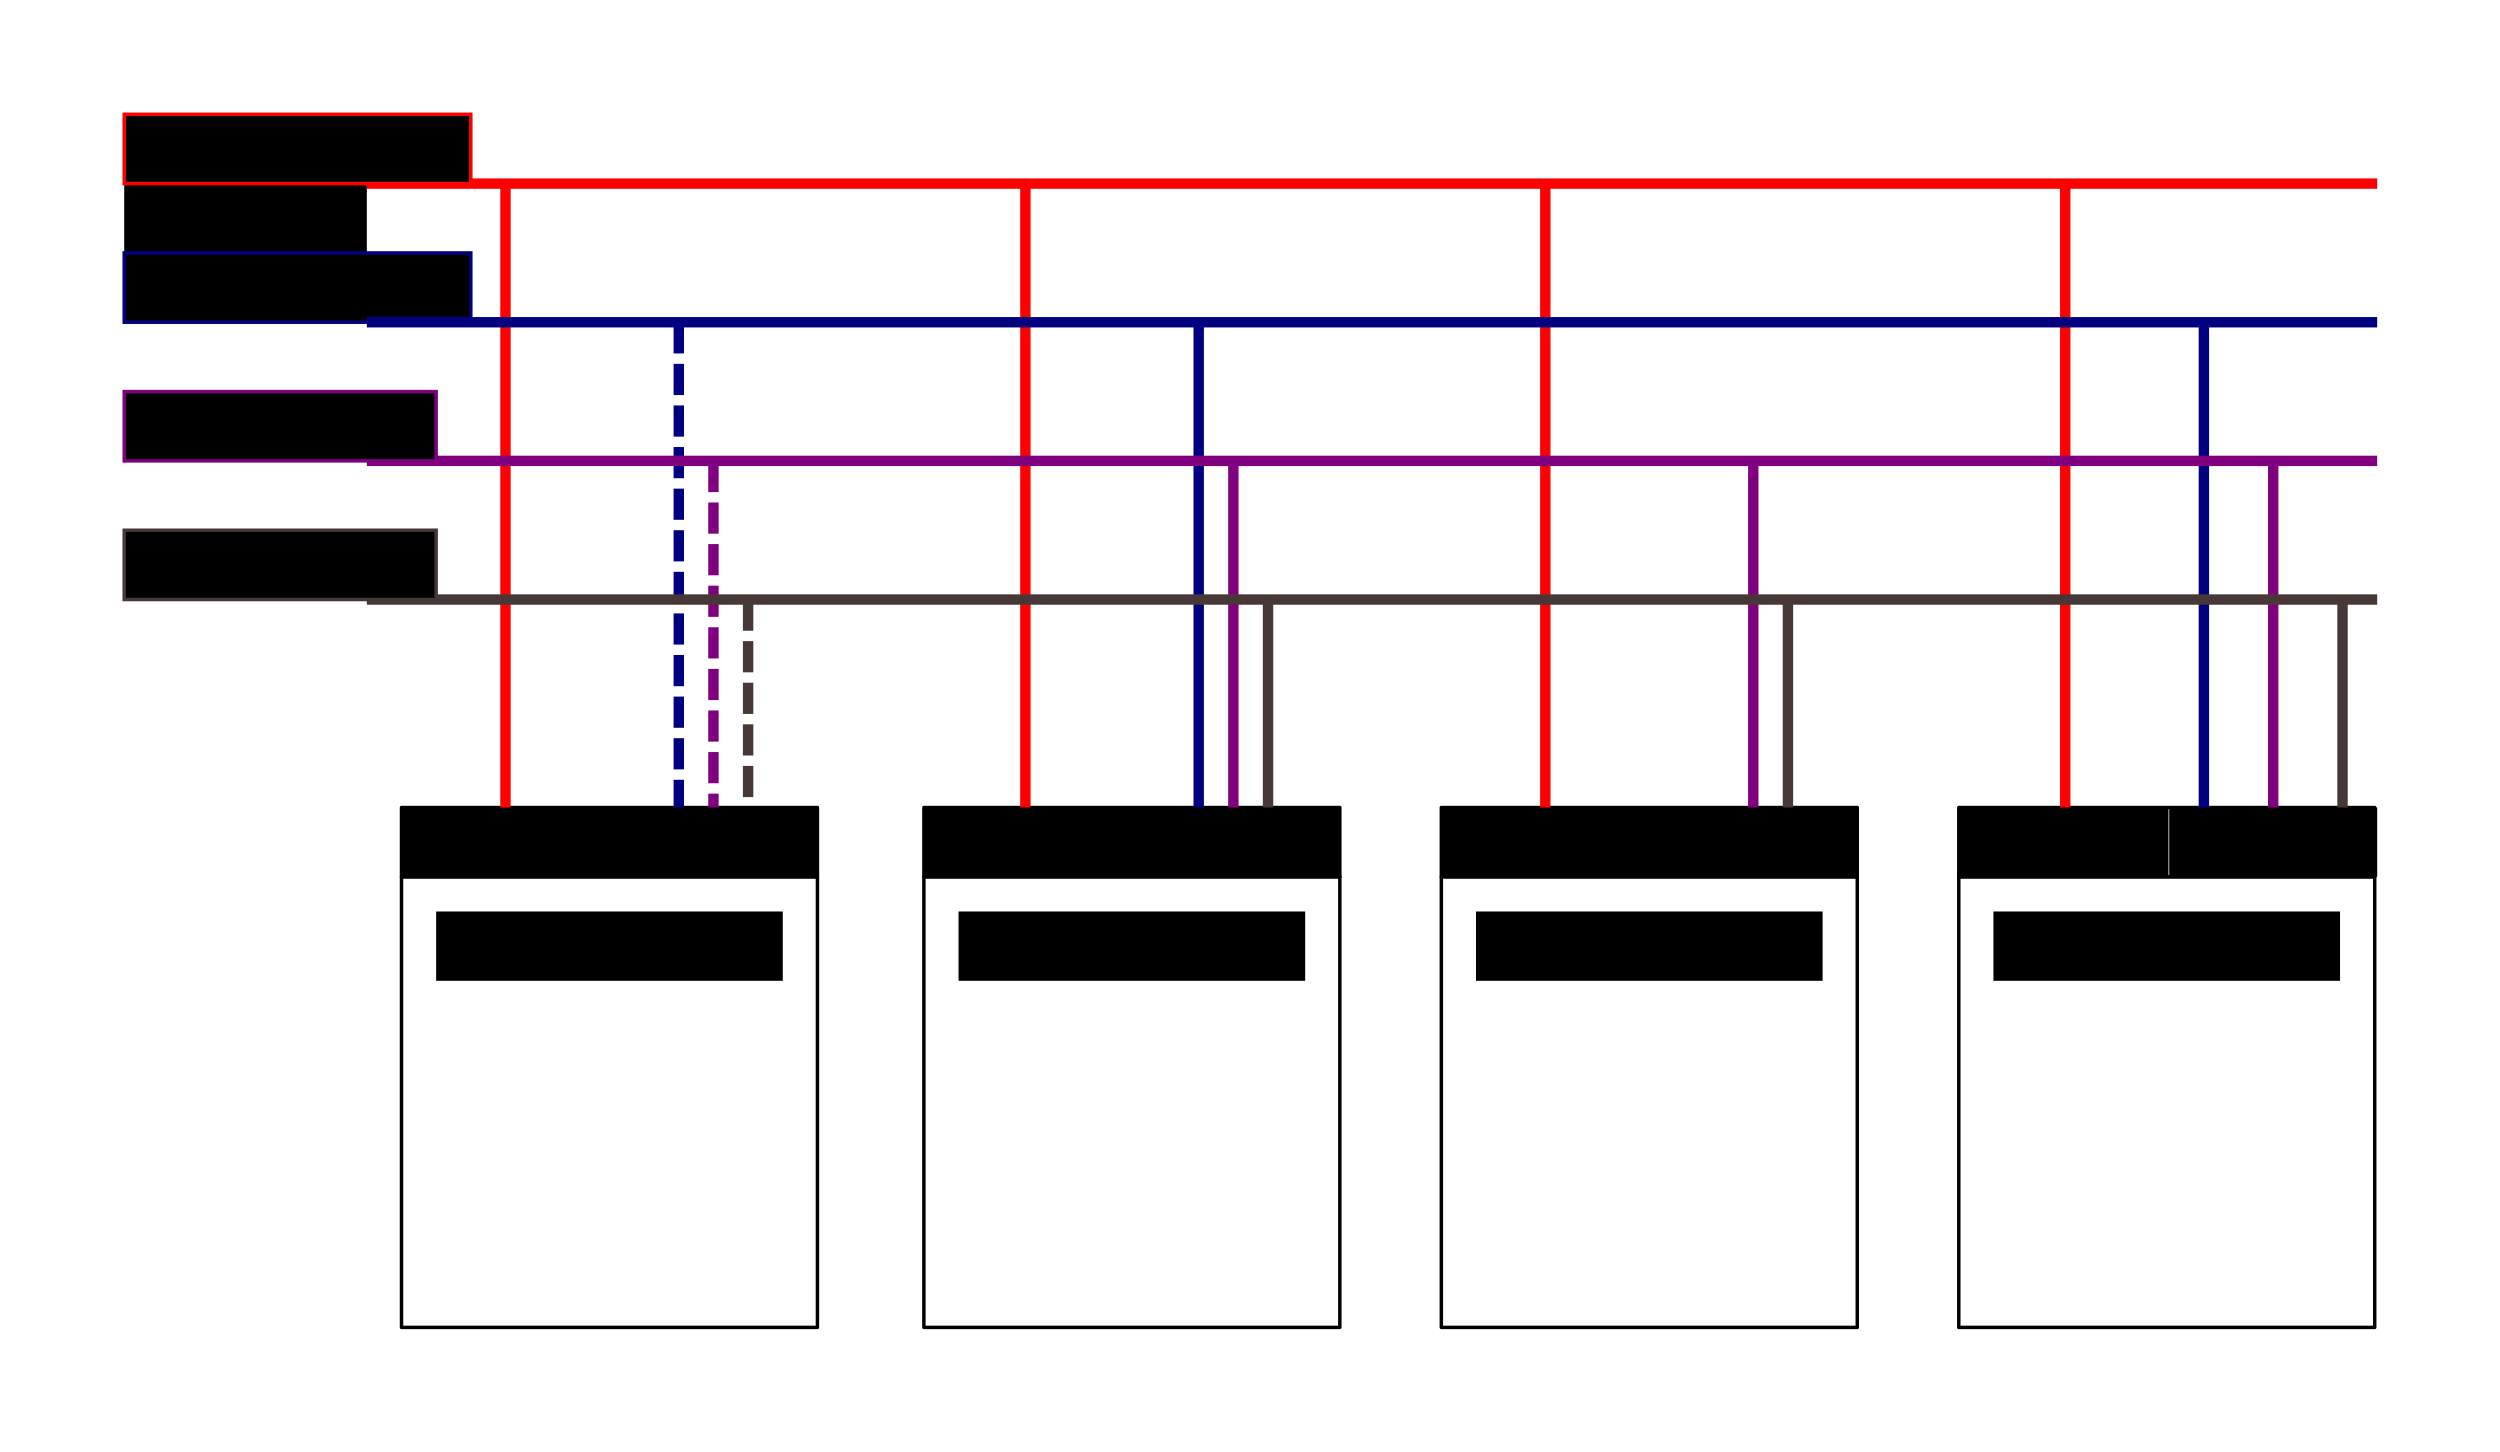 <?xml version="1.0" encoding="UTF-8" standalone="no"?>
<!-- Created with Inkscape (http://www.inkscape.org/) -->

<svg
   xmlns:dc="http://purl.org/dc/elements/1.1/"
   xmlns:cc="http://creativecommons.org/ns#"
   xmlns:rdf="http://www.w3.org/1999/02/22-rdf-syntax-ns#"
   xmlns:svg="http://www.w3.org/2000/svg"
   xmlns="http://www.w3.org/2000/svg"
   xmlns:sodipodi="http://sodipodi.sourceforge.net/DTD/sodipodi-0.dtd"
   xmlns:inkscape="http://www.inkscape.org/namespaces/inkscape"
   width="203.558mm"
   height="118.224mm"
   viewBox="0 0 721.269 418.905"
   id="svg2"
   version="1.1"
   inkscape:version="0.91 r13725"
   sodipodi:docname="arch-dvr.svg">
  <defs
     id="defs4" />
  <sodipodi:namedview
     id="base"
     pagecolor="#ffffff"
     bordercolor="#666666"
     borderopacity="1.0"
     inkscape:pageopacity="0.0"
     inkscape:pageshadow="2"
     inkscape:zoom="0.98994949"
     inkscape:cx="339.74327"
     inkscape:cy="188.42111"
     inkscape:document-units="px"
     inkscape:current-layer="layer1"
     showgrid="true"
     fit-margin-top="10"
     fit-margin-left="10"
     fit-margin-right="10"
     fit-margin-bottom="10"
     inkscape:window-width="1366"
     inkscape:window-height="718"
     inkscape:window-x="0"
     inkscape:window-y="50"
     inkscape:window-maximized="0">
    <inkscape:grid
       type="xygrid"
       id="grid4136"
       originx="25.835"
       originy="-594.067" />
  </sodipodi:namedview>
  <g
     inkscape:label="Layer 1"
     inkscape:groupmode="layer"
     id="layer1"
     transform="translate(25.835,-39.391)">
    <g
       id="g4344">
      <rect
         y="292.362"
         x="90"
         height="130"
         width="120"
         id="rect4146"
         style="opacity:1;fill:none;fill-opacity:1;stroke:#000000;stroke-width:1;stroke-linecap:butt;stroke-linejoin:round;stroke-miterlimit:4;stroke-dasharray:none;stroke-dashoffset:1;stroke-opacity:1" />
      <flowRoot
         style="font-style:normal;font-weight:normal;font-size:12.5px;line-height:125%;font-family:sans-serif;text-align:start;letter-spacing:0px;word-spacing:0px;writing-mode:lr-tb;text-anchor:start;fill:#000000;fill-opacity:1;stroke:none;stroke-width:1px;stroke-linecap:butt;stroke-linejoin:miter;stroke-opacity:1"
         id="flowRoot4148"
         xml:space="preserve"><flowRegion
           id="flowRegion4150"><rect
             y="302.362"
             x="100"
             height="20"
             width="100"
             id="rect4152" /></flowRegion><flowPara
           style="font-size:15px"
           id="flowPara4154">Creator</flowPara></flowRoot>      <rect
         y="272.362"
         x="90"
         height="20"
         width="120"
         id="rect4301"
         style="opacity:1;fill:none;fill-opacity:1;stroke:#000000;stroke-width:1;stroke-linecap:butt;stroke-linejoin:round;stroke-miterlimit:4;stroke-dasharray:none;stroke-dashoffset:1;stroke-opacity:1" />
      <path
         inkscape:connector-curvature="0"
         id="path4303"
         d="m 150,272.362 0,20"
         style="fill:none;fill-rule:evenodd;stroke:#000000;stroke-width:1px;stroke-linecap:butt;stroke-linejoin:miter;stroke-opacity:1" />
      <flowRoot
         style="font-style:normal;font-weight:normal;font-size:12.5px;line-height:125%;font-family:sans-serif;text-align:center;letter-spacing:0px;word-spacing:0px;writing-mode:lr-tb;text-anchor:middle;fill:#000000;fill-opacity:1;stroke:none;stroke-width:1px;stroke-linecap:butt;stroke-linejoin:miter;stroke-opacity:1"
         id="flowRoot4315"
         xml:space="preserve"><flowRegion
           id="flowRegion4317"><rect
             style="text-align:center;text-anchor:middle"
             y="272.362"
             x="90"
             height="20"
             width="60"
             id="rect4319" /></flowRegion><flowPara
           id="flowPara4321">NIC1</flowPara></flowRoot>      <flowRoot
         style="font-style:normal;font-weight:normal;font-size:12.5px;line-height:125%;font-family:sans-serif;text-align:center;letter-spacing:0px;word-spacing:0px;writing-mode:lr-tb;text-anchor:middle;fill:#000000;fill-opacity:1;stroke:none;stroke-width:1px;stroke-linecap:butt;stroke-linejoin:miter;stroke-opacity:1"
         id="flowRoot4323"
         xml:space="preserve"><flowRegion
           id="flowRegion4325"><rect
             style="text-align:center;text-anchor:middle"
             y="272.362"
             x="150"
             height="20"
             width="60"
             id="rect4327" /></flowRegion><flowPara
           id="flowPara4329">NIC2</flowPara></flowRoot>    </g>
    <g
       transform="translate(300,1.5896439e-6)"
       id="g4344-5">
      <rect
         y="292.362"
         x="90"
         height="130"
         width="120"
         id="rect4146-4"
         style="opacity:1;fill:none;fill-opacity:1;stroke:#000000;stroke-width:1;stroke-linecap:butt;stroke-linejoin:round;stroke-miterlimit:4;stroke-dasharray:none;stroke-dashoffset:1;stroke-opacity:1" />
      <flowRoot
         style="font-style:normal;font-weight:normal;font-size:12.5px;line-height:125%;font-family:sans-serif;text-align:start;letter-spacing:0px;word-spacing:0px;writing-mode:lr-tb;text-anchor:start;fill:#000000;fill-opacity:1;stroke:none;stroke-width:1px;stroke-linecap:butt;stroke-linejoin:miter;stroke-opacity:1"
         id="flowRoot4148-99"
         xml:space="preserve"><flowRegion
           id="flowRegion4150-6"><rect
             y="302.362"
             x="100"
             height="20"
             width="100"
             id="rect4152-9" /></flowRegion><flowPara
           style="font-size:15px"
           id="flowPara4154-8">Storage</flowPara></flowRoot>      <rect
         y="272.362"
         x="90"
         height="20"
         width="120"
         id="rect4301-43"
         style="opacity:1;fill:none;fill-opacity:1;stroke:#000000;stroke-width:1;stroke-linecap:butt;stroke-linejoin:round;stroke-miterlimit:4;stroke-dasharray:none;stroke-dashoffset:1;stroke-opacity:1" />
      <path
         inkscape:connector-curvature="0"
         id="path4303-5"
         d="m 150,272.362 0,20"
         style="fill:none;fill-rule:evenodd;stroke:#000000;stroke-width:1px;stroke-linecap:butt;stroke-linejoin:miter;stroke-opacity:1" />
      <flowRoot
         style="font-style:normal;font-weight:normal;font-size:12.5px;line-height:125%;font-family:sans-serif;text-align:center;letter-spacing:0px;word-spacing:0px;writing-mode:lr-tb;text-anchor:middle;fill:#000000;fill-opacity:1;stroke:none;stroke-width:1px;stroke-linecap:butt;stroke-linejoin:miter;stroke-opacity:1"
         id="flowRoot4315-94"
         xml:space="preserve"><flowRegion
           id="flowRegion4317-98"><rect
             style="text-align:center;text-anchor:middle"
             y="272.362"
             x="90"
             height="20"
             width="60"
             id="rect4319-81" /></flowRegion><flowPara
           id="flowPara4321-45">NIC1</flowPara></flowRoot>      <flowRoot
         style="font-style:normal;font-weight:normal;font-size:12.5px;line-height:125%;font-family:sans-serif;text-align:center;letter-spacing:0px;word-spacing:0px;writing-mode:lr-tb;text-anchor:middle;fill:#000000;fill-opacity:1;stroke:none;stroke-width:1px;stroke-linecap:butt;stroke-linejoin:miter;stroke-opacity:1"
         id="flowRoot4323-9"
         xml:space="preserve"><flowRegion
           id="flowRegion4325-6"><rect
             style="text-align:center;text-anchor:middle"
             y="272.362"
             x="150"
             height="20"
             width="60"
             id="rect4327-84" /></flowRegion><flowPara
           id="flowPara4329-8">NIC2</flowPara></flowRoot>    </g>
    <g
       transform="translate(150.714,1.5896439e-6)"
       id="g4344-62">
      <rect
         y="292.362"
         x="90"
         height="130"
         width="120"
         id="rect4146-29"
         style="opacity:1;fill:none;fill-opacity:1;stroke:#000000;stroke-width:1;stroke-linecap:butt;stroke-linejoin:round;stroke-miterlimit:4;stroke-dasharray:none;stroke-dashoffset:1;stroke-opacity:1" />
      <flowRoot
         style="font-style:normal;font-weight:normal;font-size:12.5px;line-height:125%;font-family:sans-serif;text-align:start;letter-spacing:0px;word-spacing:0px;writing-mode:lr-tb;text-anchor:start;fill:#000000;fill-opacity:1;stroke:none;stroke-width:1px;stroke-linecap:butt;stroke-linejoin:miter;stroke-opacity:1"
         id="flowRoot4148-93"
         xml:space="preserve"><flowRegion
           id="flowRegion4150-35"><rect
             y="302.362"
             x="100"
             height="20"
             width="100"
             id="rect4152-8" /></flowRegion><flowPara
           style="font-size:15px"
           id="flowPara4154-87">Controller</flowPara></flowRoot>      <rect
         y="272.362"
         x="90"
         height="20"
         width="120"
         id="rect4301-9"
         style="opacity:1;fill:none;fill-opacity:1;stroke:#000000;stroke-width:1;stroke-linecap:butt;stroke-linejoin:round;stroke-miterlimit:4;stroke-dasharray:none;stroke-dashoffset:1;stroke-opacity:1" />
      <path
         inkscape:connector-curvature="0"
         id="path4303-4"
         d="m 150,272.362 0,20"
         style="fill:none;fill-rule:evenodd;stroke:#000000;stroke-width:1px;stroke-linecap:butt;stroke-linejoin:miter;stroke-opacity:1" />
      <flowRoot
         style="font-style:normal;font-weight:normal;font-size:12.5px;line-height:125%;font-family:sans-serif;text-align:center;letter-spacing:0px;word-spacing:0px;writing-mode:lr-tb;text-anchor:middle;fill:#000000;fill-opacity:1;stroke:none;stroke-width:1px;stroke-linecap:butt;stroke-linejoin:miter;stroke-opacity:1"
         id="flowRoot4315-6"
         xml:space="preserve"><flowRegion
           id="flowRegion4317-7"><rect
             style="text-align:center;text-anchor:middle"
             y="272.362"
             x="90"
             height="20"
             width="60"
             id="rect4319-1" /></flowRegion><flowPara
           id="flowPara4321-1">NIC1</flowPara></flowRoot>      <flowRoot
         style="font-style:normal;font-weight:normal;font-size:12.5px;line-height:125%;font-family:sans-serif;text-align:center;letter-spacing:0px;word-spacing:0px;writing-mode:lr-tb;text-anchor:middle;fill:#000000;fill-opacity:1;stroke:none;stroke-width:1px;stroke-linecap:butt;stroke-linejoin:miter;stroke-opacity:1"
         id="flowRoot4323-40"
         xml:space="preserve"><flowRegion
           id="flowRegion4325-7"><rect
             style="text-align:center;text-anchor:middle"
             y="272.362"
             x="150"
             height="20"
             width="60"
             id="rect4327-6" /></flowRegion><flowPara
           id="flowPara4329-9">NIC2</flowPara></flowRoot>    </g>
    <g
       id="g4561">
      <g
         id="g4344-7"
         transform="translate(449.286,1.5896439e-6)">
        <rect
           style="opacity:1;fill:none;fill-opacity:1;stroke:#000000;stroke-width:1;stroke-linecap:butt;stroke-linejoin:round;stroke-miterlimit:4;stroke-dasharray:none;stroke-dashoffset:1;stroke-opacity:1"
           id="rect4146-2"
           width="120"
           height="130"
           x="90"
           y="292.362" />
        <flowRoot
           xml:space="preserve"
           id="flowRoot4148-9"
           style="font-style:normal;font-weight:normal;font-size:12.5px;line-height:125%;font-family:sans-serif;text-align:start;letter-spacing:0px;word-spacing:0px;writing-mode:lr-tb;text-anchor:start;fill:#000000;fill-opacity:1;stroke:none;stroke-width:1px;stroke-linecap:butt;stroke-linejoin:miter;stroke-opacity:1"><flowRegion
             id="flowRegion4150-3"><rect
               id="rect4152-7"
               width="100"
               height="20"
               x="100"
               y="302.362" /></flowRegion><flowPara
             id="flowPara4529"
             style="font-size:15px">Compute</flowPara></flowRoot>        <rect
           style="opacity:1;fill:none;fill-opacity:1;stroke:#000000;stroke-width:1;stroke-linecap:butt;stroke-linejoin:round;stroke-miterlimit:4;stroke-dasharray:none;stroke-dashoffset:1;stroke-opacity:1"
           id="rect4301-2"
           width="120"
           height="20"
           x="90"
           y="272.362" />
        <path
           style="fill:none;fill-rule:evenodd;stroke:#000000;stroke-width:1px;stroke-linecap:butt;stroke-linejoin:miter;stroke-opacity:1"
           d="m 150,272.362 0,20"
           id="path4303-05"
           inkscape:connector-curvature="0" />
        <flowRoot
           xml:space="preserve"
           id="flowRoot4315-1"
           style="font-style:normal;font-weight:normal;font-size:12.5px;line-height:125%;font-family:sans-serif;text-align:center;letter-spacing:0px;word-spacing:0px;writing-mode:lr-tb;text-anchor:middle;fill:#000000;fill-opacity:1;stroke:none;stroke-width:1px;stroke-linecap:butt;stroke-linejoin:miter;stroke-opacity:1"><flowRegion
             id="flowRegion4317-8"><rect
               id="rect4319-82"
               width="60"
               height="20"
               x="90"
               y="272.362"
               style="text-align:center;text-anchor:middle" /></flowRegion><flowPara
             id="flowPara4321-3">NIC1</flowPara></flowRoot>      </g>
      <path
         inkscape:connector-curvature="0"
         id="path4533"
         d="m 620,272.362 0,20"
         style="fill:none;fill-rule:evenodd;stroke:#000000;stroke-width:1px;stroke-linecap:butt;stroke-linejoin:miter;stroke-opacity:1" />
      <path
         inkscape:connector-curvature="0"
         id="path4535"
         d="m 640,272.362 0,20"
         style="fill:none;fill-rule:evenodd;stroke:#000000;stroke-width:1px;stroke-linecap:butt;stroke-linejoin:miter;stroke-opacity:1" />
      <flowRoot
         style="font-style:normal;font-weight:normal;font-size:12.5px;line-height:125%;font-family:sans-serif;text-align:center;letter-spacing:0px;word-spacing:0px;writing-mode:lr-tb;text-anchor:middle;fill:#000000;fill-opacity:1;stroke:none;stroke-width:1px;stroke-linecap:butt;stroke-linejoin:miter;stroke-opacity:1"
         id="flowRoot4537"
         xml:space="preserve"><flowRegion
           id="flowRegion4539"><rect
             style="text-align:center;text-anchor:middle"
             y="272.362"
             x="600"
             height="20"
             width="20"
             id="rect4541" /></flowRegion><flowPara
           id="flowPara4543">2</flowPara></flowRoot>      <flowRoot
         style="font-style:normal;font-weight:normal;font-size:12.5px;line-height:125%;font-family:sans-serif;text-align:center;letter-spacing:0px;word-spacing:0px;writing-mode:lr-tb;text-anchor:middle;fill:#000000;fill-opacity:1;stroke:none;stroke-width:1px;stroke-linecap:butt;stroke-linejoin:miter;stroke-opacity:1"
         id="flowRoot4545"
         xml:space="preserve"><flowRegion
           id="flowRegion4547"><rect
             style="text-align:center;text-anchor:middle"
             y="272.362"
             x="640"
             height="20"
             width="20"
             id="rect4549" /></flowRegion><flowPara
           id="flowPara4551">4</flowPara></flowRoot>      <flowRoot
         style="font-style:normal;font-weight:normal;font-size:12.5px;line-height:125%;font-family:sans-serif;text-align:center;letter-spacing:0px;word-spacing:0px;writing-mode:lr-tb;text-anchor:middle;fill:#000000;fill-opacity:1;stroke:none;stroke-width:1px;stroke-linecap:butt;stroke-linejoin:miter;stroke-opacity:1"
         id="flowRoot4553"
         xml:space="preserve"><flowRegion
           id="flowRegion4555"><rect
             style="text-align:center;text-anchor:middle"
             y="272.362"
             x="620"
             height="20"
             width="20"
             id="rect4557" /></flowRegion><flowPara
           id="flowPara4559">3</flowPara></flowRoot>    </g>
    <path
       style="fill:none;fill-rule:evenodd;stroke:#000080;stroke-width:3;stroke-linecap:butt;stroke-linejoin:miter;stroke-miterlimit:4;stroke-dasharray:none;stroke-opacity:1"
       d="m 320,272.362 0,-140"
       id="path4599"
       inkscape:connector-curvature="0" />
    <path
       style="fill:none;fill-rule:evenodd;stroke:#000080;stroke-width:3;stroke-linecap:butt;stroke-linejoin:miter;stroke-miterlimit:4;stroke-dasharray:none;stroke-opacity:1"
       d="m 610,132.362 0,140"
       id="path4611"
       inkscape:connector-curvature="0" />
    <flowRoot
       xml:space="preserve"
       id="flowRoot4617"
       style="font-style:normal;font-weight:normal;font-size:12.5px;line-height:125%;font-family:sans-serif;text-align:start;letter-spacing:0px;word-spacing:0px;writing-mode:lr-tb;text-anchor:start;fill:#000000;fill-opacity:1;stroke:none;stroke-width:1px;stroke-linecap:butt;stroke-linejoin:miter;stroke-opacity:1"><flowRegion
         id="flowRegion4619"><rect
           id="rect4621"
           width="60"
           height="20"
           x="10"
           y="72.362" /></flowRegion><flowPara
         id="flowPara4623"></flowPara></flowRoot>    <flowRoot
       xml:space="preserve"
       id="flowRoot4625"
       style="font-style:normal;font-weight:normal;font-size:12.5px;line-height:125%;font-family:sans-serif;text-align:start;letter-spacing:0px;word-spacing:0px;writing-mode:lr-tb;text-anchor:start;fill:#000000;fill-opacity:1;stroke:none;stroke-width:1px;stroke-linecap:butt;stroke-linejoin:miter;stroke-opacity:1"><flowRegion
         id="flowRegion4627"><rect
           id="rect4629"
           width="70"
           height="20"
           x="10"
           y="92.362" /></flowRegion><flowPara
         id="flowPara4631"></flowPara></flowRoot>    <g
       id="g4677">
      <path
         inkscape:connector-curvature="0"
         id="path4138"
         d="m 80,92.362 580,0"
         style="fill:#ff0000;fill-rule:evenodd;stroke:#ff0000;stroke-width:3;stroke-linecap:butt;stroke-linejoin:miter;stroke-miterlimit:4;stroke-dasharray:none;stroke-opacity:1" />
      <path
         inkscape:connector-curvature="0"
         id="path4589"
         d="M 120,92.362 120,272.362"
         style="fill:#0000ff;fill-rule:evenodd;stroke:#ff0000;stroke-width:3;stroke-linecap:butt;stroke-linejoin:miter;stroke-miterlimit:4;stroke-dasharray:none;stroke-opacity:1" />
      <path
         inkscape:connector-curvature="0"
         id="path4591"
         d="M 270,272.362 270,92.362"
         style="fill:none;fill-rule:evenodd;stroke:#ff0000;stroke-width:3;stroke-linecap:butt;stroke-linejoin:miter;stroke-miterlimit:4;stroke-dasharray:none;stroke-opacity:1" />
      <path
         inkscape:connector-curvature="0"
         id="path4593"
         d="M 420,272.362 420,92.362"
         style="fill:none;fill-rule:evenodd;stroke:#ff0000;stroke-width:3;stroke-linecap:butt;stroke-linejoin:miter;stroke-miterlimit:4;stroke-dasharray:none;stroke-opacity:1" />
      <path
         inkscape:connector-curvature="0"
         id="path4595"
         d="M 570,272.362 570,92.362"
         style="fill:none;fill-rule:evenodd;stroke:#ff0000;stroke-width:3;stroke-linecap:butt;stroke-linejoin:miter;stroke-miterlimit:4;stroke-dasharray:none;stroke-opacity:1" />
      <flowRoot
         style="font-style:normal;font-weight:normal;font-size:12.5px;line-height:125%;font-family:sans-serif;text-align:start;letter-spacing:0px;word-spacing:0px;writing-mode:lr-tb;text-anchor:start;fill:#000000;fill-opacity:1;stroke:#ff0000;stroke-width:1px;stroke-linecap:butt;stroke-linejoin:miter;stroke-opacity:1"
         id="flowRoot4641"
         xml:space="preserve"><flowRegion
           id="flowRegion4643"><rect
             style="stroke:#ff0000"
             y="72.362"
             x="10"
             height="20"
             width="100"
             id="rect4645" /></flowRegion><flowPara
           id="flowPara4647">Administration</flowPara></flowRoot>    </g>
    <flowRoot
       xml:space="preserve"
       id="flowRoot4649"
       style="font-style:normal;font-weight:normal;font-size:12.5px;line-height:125%;font-family:sans-serif;text-align:start;letter-spacing:0px;word-spacing:0px;writing-mode:lr-tb;text-anchor:start;fill:#000000;fill-opacity:1;stroke:#000080;stroke-width:1px;stroke-linecap:butt;stroke-linejoin:miter;stroke-opacity:1"><flowRegion
         id="flowRegion4651"><rect
           id="rect4653"
           width="100"
           height="20"
           x="10"
           y="112.362"
           style="stroke:#000080" /></flowRegion><flowPara
         id="flowPara4655">Public</flowPara></flowRoot>    <g
       id="g4714">
      <path
         inkscape:connector-curvature="0"
         id="path4140"
         d="m 80,132.362 580,0"
         style="fill:#000080;fill-rule:evenodd;stroke:#000080;stroke-width:3;stroke-linecap:butt;stroke-linejoin:miter;stroke-miterlimit:4;stroke-dasharray:none;stroke-opacity:1" />
      <path
         inkscape:connector-curvature="0"
         id="path4708"
         d="m 170,132.362 0,140"
         style="fill:none;fill-rule:evenodd;stroke:#000080;stroke-width:3;stroke-linecap:butt;stroke-linejoin:miter;stroke-miterlimit:4;stroke-dasharray:9, 3;stroke-dashoffset:0;stroke-opacity:1" />
    </g>
    <g
       id="g4718">
      <g
         id="g4688">
        <path
           style="fill:none;fill-rule:evenodd;stroke:#800080;stroke-width:3;stroke-linecap:butt;stroke-linejoin:miter;stroke-miterlimit:4;stroke-dasharray:none;stroke-opacity:1"
           d="m 80,172.362 580,0"
           id="path4142"
           inkscape:connector-curvature="0" />
        <path
           style="fill:none;fill-rule:evenodd;stroke:#800080;stroke-width:3;stroke-linecap:butt;stroke-linejoin:miter;stroke-miterlimit:4;stroke-dasharray:none;stroke-opacity:1"
           d="m 330,172.362 0,100"
           id="path4601"
           inkscape:connector-curvature="0" />
        <path
           style="fill:none;fill-rule:evenodd;stroke:#800080;stroke-width:3;stroke-linecap:butt;stroke-linejoin:miter;stroke-miterlimit:4;stroke-dasharray:none;stroke-opacity:1"
           d="m 480,172.362 0,100"
           id="path4607"
           inkscape:connector-curvature="0" />
        <path
           style="fill:none;fill-rule:evenodd;stroke:#800080;stroke-width:3;stroke-linecap:butt;stroke-linejoin:miter;stroke-miterlimit:4;stroke-dasharray:none;stroke-opacity:1"
           d="m 630,172.362 0,100"
           id="path4613"
           inkscape:connector-curvature="0" />
        <flowRoot
           xml:space="preserve"
           id="flowRoot4657"
           style="font-style:normal;font-weight:normal;font-size:12.5px;line-height:125%;font-family:sans-serif;text-align:start;letter-spacing:0px;word-spacing:0px;writing-mode:lr-tb;text-anchor:start;fill:#000000;fill-opacity:1;stroke:#800080;stroke-width:1px;stroke-linecap:butt;stroke-linejoin:miter;stroke-opacity:1"><flowRegion
             id="flowRegion4659"><rect
               id="rect4661"
               width="90"
               height="20"
               x="10"
               y="152.362"
               style="stroke:#800080" /></flowRegion><flowPara
             id="flowPara4663">Management</flowPara></flowRoot>      </g>
      <path
         inkscape:connector-curvature="0"
         id="path4710"
         d="m 180,172.362 0,100"
         style="fill:none;fill-rule:evenodd;stroke:#800080;stroke-width:3;stroke-linecap:butt;stroke-linejoin:miter;stroke-miterlimit:4;stroke-dasharray:9, 3;stroke-dashoffset:0;stroke-opacity:1" />
    </g>
    <g
       id="g4730">
      <g
         id="g4698">
        <path
           style="fill:none;fill-rule:evenodd;stroke:#483737;stroke-width:3;stroke-linecap:butt;stroke-linejoin:miter;stroke-miterlimit:4;stroke-dasharray:none;stroke-opacity:1"
           d="m 80,212.362 580,0"
           id="path4144"
           inkscape:connector-curvature="0" />
        <path
           style="fill:none;fill-rule:evenodd;stroke:#483737;stroke-width:3;stroke-linecap:butt;stroke-linejoin:miter;stroke-miterlimit:4;stroke-dasharray:none;stroke-opacity:1"
           d="m 340,212.362 0,60"
           id="path4603"
           inkscape:connector-curvature="0" />
        <path
           style="fill:none;fill-rule:evenodd;stroke:#483737;stroke-width:3;stroke-linecap:butt;stroke-linejoin:miter;stroke-miterlimit:4;stroke-dasharray:none;stroke-opacity:1"
           d="m 490,212.362 0,60"
           id="path4609"
           inkscape:connector-curvature="0" />
        <path
           style="fill:none;fill-rule:evenodd;stroke:#483737;stroke-width:3;stroke-linecap:butt;stroke-linejoin:miter;stroke-miterlimit:4;stroke-dasharray:none;stroke-opacity:1"
           d="m 650,212.362 0,60"
           id="path4615"
           inkscape:connector-curvature="0" />
        <flowRoot
           xml:space="preserve"
           id="flowRoot4665"
           style="font-style:normal;font-weight:normal;font-size:12.5px;line-height:125%;font-family:sans-serif;text-align:start;letter-spacing:0px;word-spacing:0px;writing-mode:lr-tb;text-anchor:start;fill:#000000;fill-opacity:1;stroke:#483737;stroke-width:1px;stroke-linecap:butt;stroke-linejoin:miter;stroke-opacity:1"><flowRegion
             id="flowRegion4667"><rect
               id="rect4669"
               width="90"
               height="20"
               x="10"
               y="192.362"
               style="stroke:#483737" /></flowRegion><flowPara
             id="flowPara4673">Storage</flowPara></flowRoot>      </g>
      <path
         inkscape:connector-curvature="0"
         id="path4712"
         d="m 190,212.362 0,60"
         style="fill:none;fill-rule:evenodd;stroke:#483737;stroke-width:3;stroke-linecap:butt;stroke-linejoin:miter;stroke-miterlimit:4;stroke-dasharray:9, 3;stroke-dashoffset:0;stroke-opacity:1" />
    </g>
  </g>
</svg>
